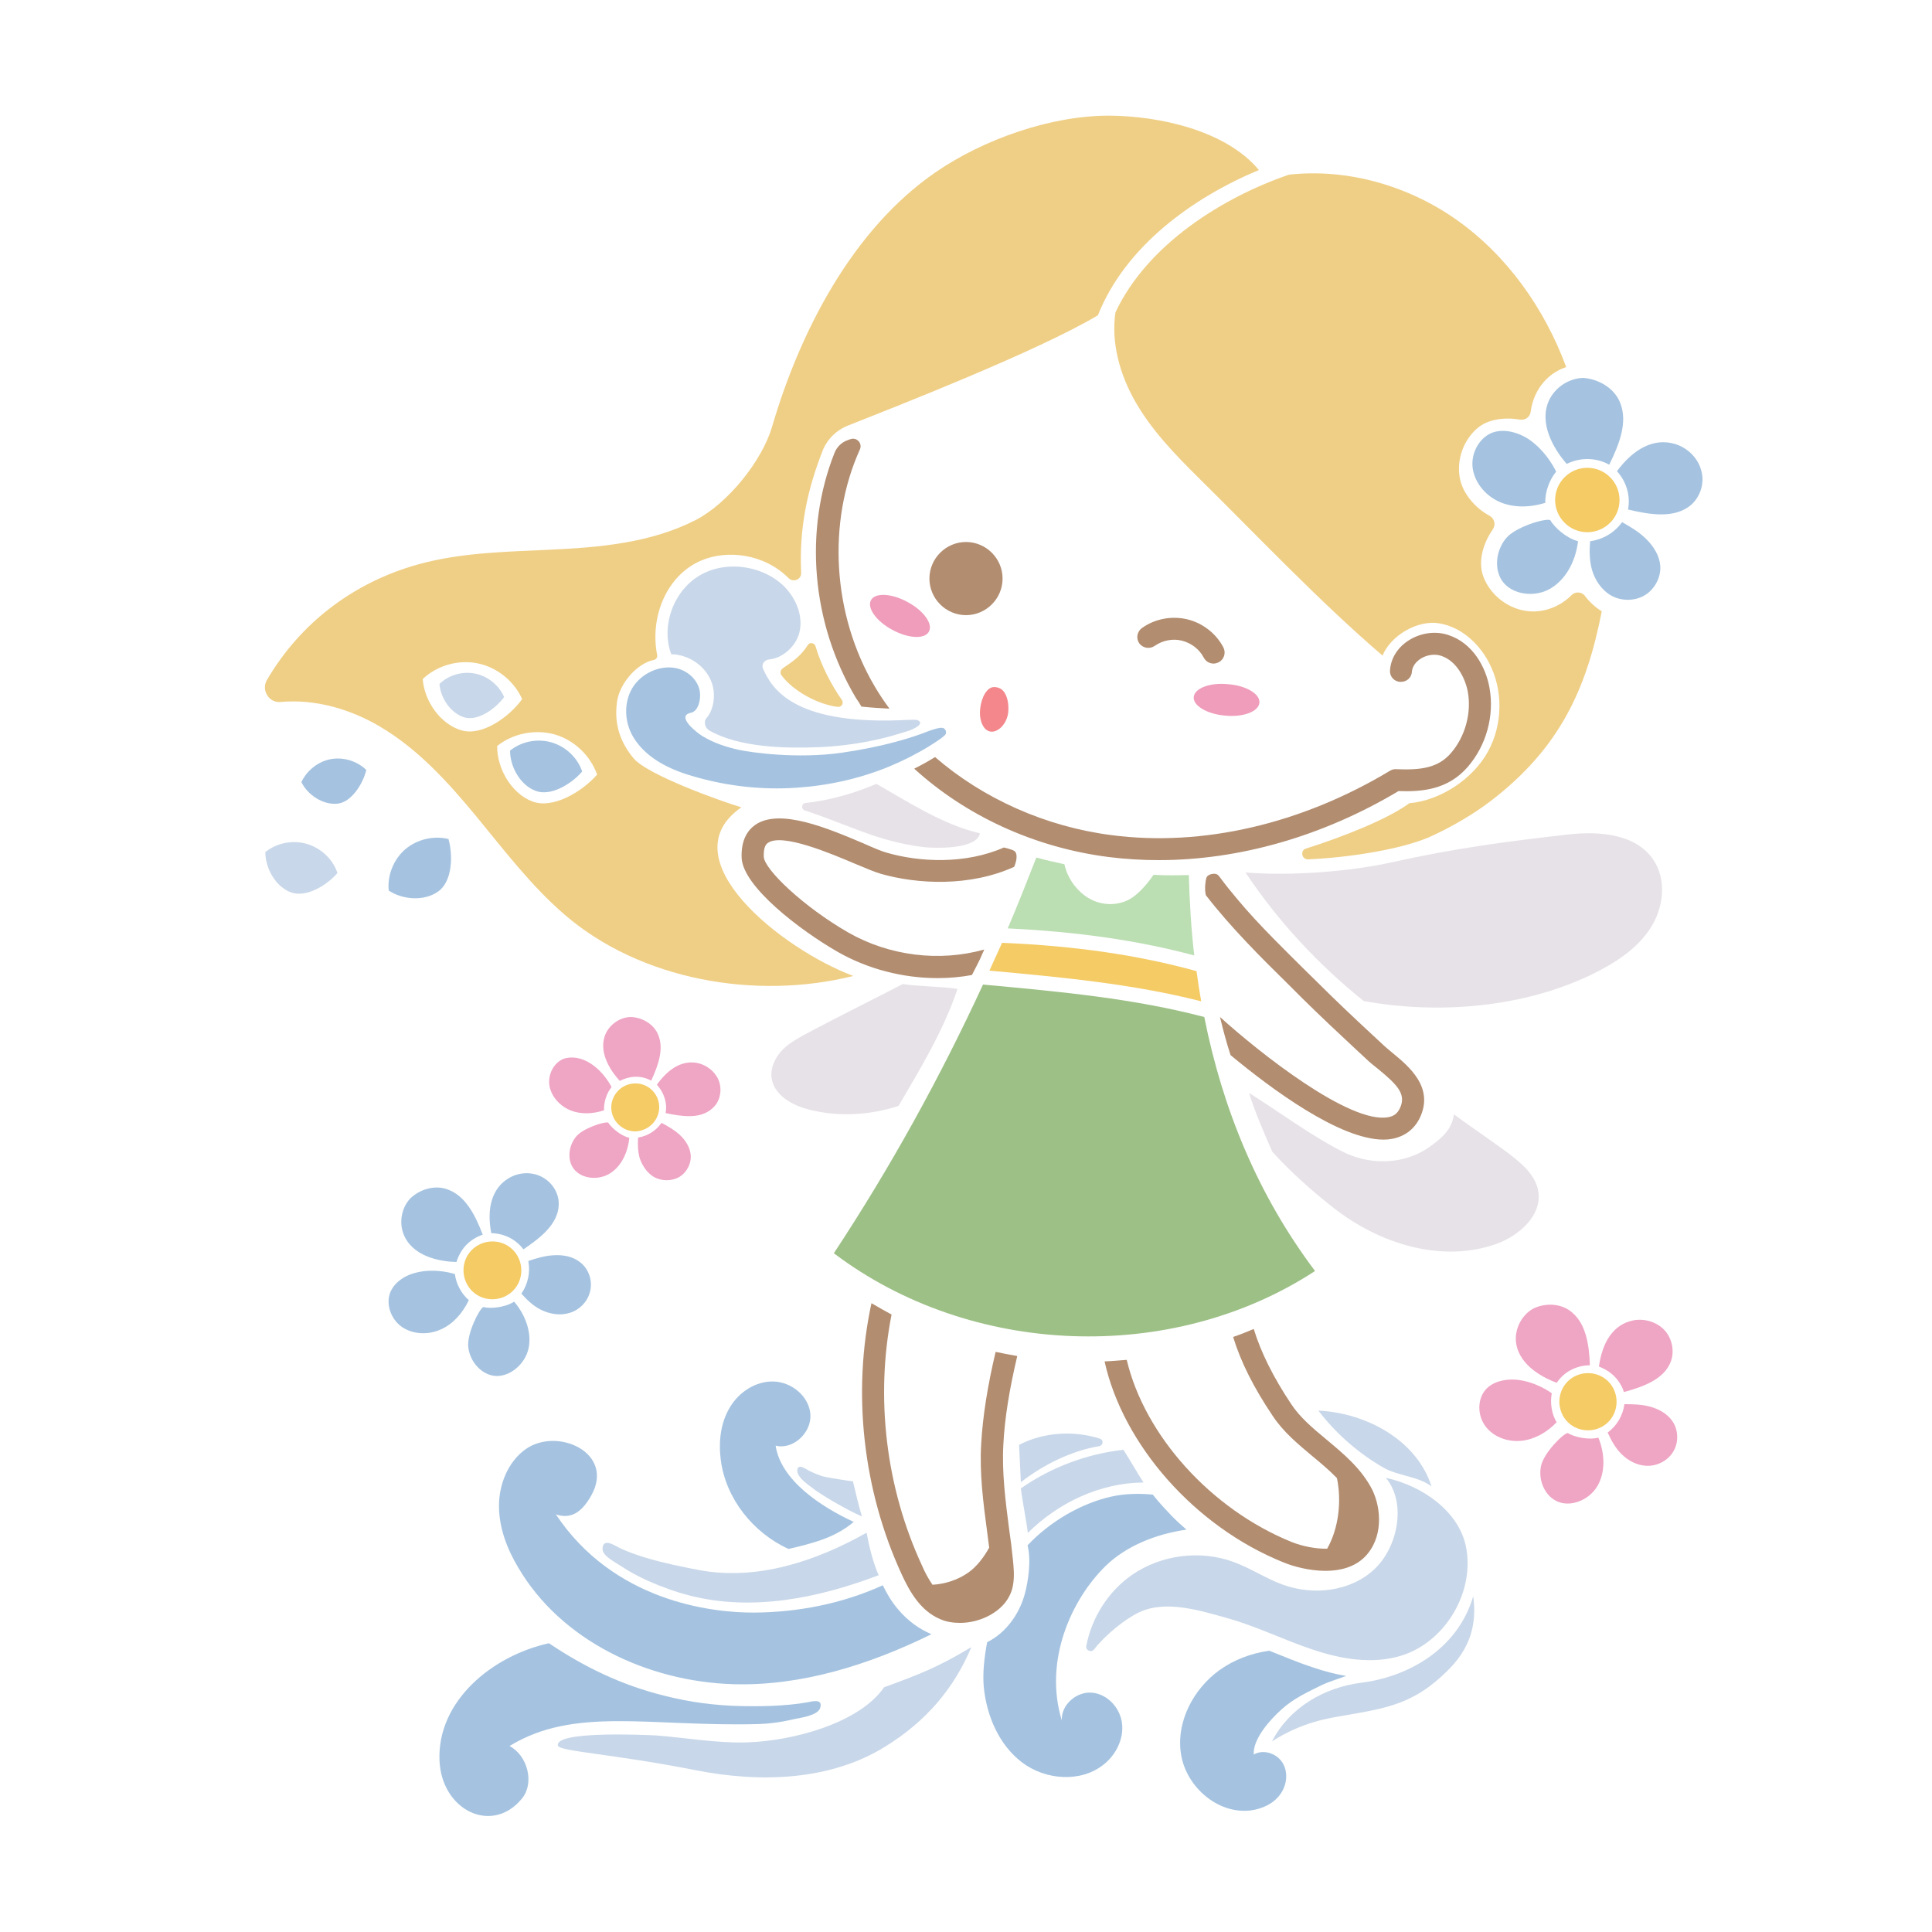 <svg version="1.1" id="Layer_1" xmlns="http://www.w3.org/2000/svg" xmlns:xlink="http://www.w3.org/1999/xlink" x="0px" y="0px"
	 viewBox="0 0 750 750" enable-background="new 0 0 750 750" xml:space="preserve">
<g>
	<path fill="#EF9DBA" d="M488.9,272.8c-0.3,3.4-6.2,5.7-13.3,5c-7.1-0.6-12.5-3.9-12.2-7.2c0.3-3.4,6.2-5.7,13.3-5
		C483.7,266.1,489.2,269.4,488.9,272.8z M352.3,233.7c-6.2-3.4-12.6-3.7-14.2-0.7c-1.6,3,2.1,8.2,8.3,11.5
		c6.2,3.4,12.6,3.7,14.2,0.7C362.3,242.2,358.5,237,352.3,233.7z"/>
	<path fill="#F4878C" d="M387.9,267.1c3.5,1.4,4,7.6,3.3,10.6c-1.6,6.6-8.9,9.6-10.6,1.2c-0.6-2.8,0.2-8.2,2.6-10.8
		C384.3,266.8,385.8,266.3,387.9,267.1z"/>
	<path fill="#BBDEB2" d="M461.5,339.7c0.3,10.5,0.9,20.9,2.1,31.2c-21.7-5.8-45.1-9.2-72.4-10.5c3.9-9.1,7.5-18.3,11.1-27.5
		c3.6,1,7.2,1.8,10.9,2.6c1.2,5.4,4.3,9.3,7.3,11.7c5,4.1,12.1,5,17.8,2c3-1.6,6.6-5.3,9.5-9.6C452.4,339.9,457,339.8,461.5,339.7z"
		/>
	<path fill="#9DC086" d="M510.5,493.4c-55.7,36.4-133.7,33.3-186.8-6.9c21.9-33.2,41.2-68.1,57.9-104.3l1,0.1
		c29.4,2.7,57.4,5.3,84.9,12.5C474.6,430.5,488.3,463.9,510.5,493.4z"/>
	<path fill="#EFA5C4" d="M588.6,535.6c7.7,0.7,13.8,5.2,13.8,5.3c-0.7,3.5-0.1,8.1,1.9,11.2c-3.9,4.1-8.8,6.7-13.6,7.2
		c-5.6,0.6-11.1-1.6-14.1-5.7c-3.1-4.2-3.1-10.3,0-14C579.1,536.6,583.7,535.2,588.6,535.6z M595.2,508c-4.7,2.6-7.5,8.4-6.6,13.7
		c1.5,8.9,11.4,13.5,15.7,15.1c1.4-2,3.1-3.7,5.4-4.9c2.4-1.3,5-1.9,7.5-1.9c-0.3-8-1.5-15.9-6.9-20.5
		C606.3,506,600.1,505.6,595.2,508z M638.9,569c4.2,0.3,8.5-1.9,10.6-5.4c2.2-3.5,2.1-8.4-0.2-11.8c-1.8-2.7-5-4.8-9-5.8
		c-3-0.8-6.2-0.9-9.7-0.9c-0.6,4.3-2.8,8.3-6.5,11c1.5,3.4,3.2,6.2,5.3,8.3C632.2,567.2,635.6,568.8,638.9,569z M620.1,576.9
		c3-5.1,3.1-12.1,0.4-18.8c-4.1,1-9.5-0.3-11.9-1.8c-1.8,0.2-9.4,7.8-10.4,12.9c-1.1,5.5,1.5,11.3,6,13.5
		C609.4,585.3,616.8,582.5,620.1,576.9z M646,516.2c-3-3.1-7.8-4.5-12.1-3.6c-7.7,1.6-11.9,8.5-13.2,17.9c3.5,1.3,6.7,3.7,8.6,7.3
		c0.5,0.8,0.8,1.7,1.1,2.6c6.8-1.9,15.7-4.7,18.3-12.1C650.1,524.2,649,519.3,646,516.2z M229.2,412.8c5.5,3.5,8.2,9.2,8.2,9.2
		c-1.9,2.3-3.1,6-2.9,9c-4.4,1.5-9.1,1.6-12.9,0.1c-4.3-1.7-7.6-5.5-8.3-9.6c-0.7-4.3,1.6-8.8,5.3-10.4
		C221.8,409.9,225.8,410.6,229.2,412.8z M244.8,394.8c-4.5,0.1-8.8,3.4-10.1,7.6c-2.3,7.2,3.3,14.4,5.9,17.2
		c1.8-0.9,3.7-1.5,5.9-1.6c2.3-0.1,4.4,0.5,6.3,1.5c2.8-6.1,5-12.4,2.7-17.8C253.8,397.5,249.2,394.9,244.8,394.8z M253.7,456.8
		c3,1.8,7,1.8,10,0.1c3-1.8,4.8-5.4,4.4-8.8c-0.3-2.7-1.9-5.5-4.5-7.8c-1.9-1.7-4.3-3.1-6.8-4.4c-2.1,3-5.3,5.1-9.1,5.7
		c-0.2,3.1,0,5.9,0.7,8.2C249.5,452.9,251.4,455.4,253.7,456.8z M236.8,455.5c4.2-2.6,6.9-7.8,7.5-13.8c-3.4-0.8-6.9-3.9-8.2-5.9
		c-1.4-0.5-10,2.2-12.6,5.6c-2.9,3.7-3.3,9-0.8,12.3C225.6,457.6,232.2,458.4,236.8,455.5z M279.3,420.3c-1-3.5-4-6.3-7.6-7.4
		c-6.3-1.8-12.1,1.7-16.7,8.2c2.1,2.3,3.5,5.3,3.6,8.7c0,0.8-0.1,1.6-0.2,2.3c5.8,1.2,13.4,2.6,18.2-1.9
		C279.3,427.9,280.3,423.9,279.3,420.3z"/>
	<path fill="#F4CB64" d="M466.3,388.7c-26.8-6.8-53.8-9.3-82.2-11.9c1.6-3.6,3.3-7.2,4.9-10.8c28.7,1.2,53,4.8,75.5,11
		C465,380.9,465.6,384.8,466.3,388.7z M626.2,538.8c-2.9-5.4-9.7-7.3-15.1-4.4c-5.4,2.9-7.3,9.7-4.4,15.1c2.9,5.4,9.7,7.3,15.1,4.4
		C627.2,551,629.1,544.2,626.2,538.8z M198.8,484.9c-4.5-4.2-11.7-3.9-15.9,0.6c-4.2,4.5-3.9,11.7,0.6,15.9
		c4.5,4.2,11.7,3.9,15.9-0.6C203.6,496.3,203.3,489.1,198.8,484.9z M255.9,429.6c-0.1-5.1-4.4-9.2-9.5-9c-5.1,0.1-9.2,4.4-9.1,9.5
		c0.1,5.1,4.4,9.2,9.5,9.1C252,438.9,256,434.7,255.9,429.6z M628.7,194.1c0-6.9-5.6-12.5-12.5-12.5s-12.5,5.6-12.5,12.5
		c0,6.9,5.6,12.5,12.5,12.5S628.7,201,628.7,194.1z"/>
	<path fill="#E7E2E7" d="M640.5,360.6c-5.3,8-13.7,13.3-22.2,17.5c-26.2,12.8-59,15.9-88.9,10.5c-17.7-14.2-33.3-31-45.9-49.9
		c17.6,1.4,40.4-0.3,57-4c24.3-5.4,44-8,68.7-10.8c11.8-1.3,25.8-0.1,32.5,9.7C647.2,341.5,645.8,352.7,640.5,360.6z M597.2,462.7
		c-1-6.7-6.9-11.4-12.3-15.5c-5.4-4-15.1-10.6-20.5-14.6c-0.7,5.6-4.4,9.1-9.7,12.8c-9.3,6.5-21.9,7-32.2,2.3
		c-11.9-5.6-28-17.5-37.6-23.4c1.7,5.9,6.1,16.3,9,22.8c7.1,7.8,15,14.9,23.8,21.8c17.8,14,42.2,21.6,63.4,13.9
		C589.8,479.6,598.5,471.9,597.2,462.7z M371.7,383.9c-6.4-1-14.8-0.9-21.2-1.9c-12.2,6.3-25.3,12.8-36.6,18.8
		c-3.5,1.9-7.2,3.8-10,6.6c-2.8,2.8-4.8,6.8-4.4,10.8c0.8,7,8.3,11.1,15.2,12.7c11.2,2.7,23.2,2,34.1-1.6
		C357.1,415.2,366.4,399.8,371.7,383.9z M312.7,311.7c-1.6,0.2-1.8,2.4-0.3,2.9c16.8,5.5,28.2,12,45.8,14.2c3.7,0.5,21,1.2,22.2-5.3
		c-14.5-3.4-28-12.3-40.2-19.2C332.3,307.7,322.1,310.8,312.7,311.7z"/>
	<path fill="#B28D70" d="M360.8,224.6c0-7.8,6.4-14.2,14.2-14.2s14.2,6.4,14.2,14.2c0,7.8-6.4,14.2-14.2,14.2
		S360.8,232.4,360.8,224.6z M334.4,274.3c3.6,0.4,7.3,0.6,10.9,0.8c-2-2.7-3.9-5.5-5.6-8.4c-16.7-28.1-18.6-64.1-5.9-92.2
		c1.1-2.4-1.2-4.9-3.7-4c-0.4,0.1-0.8,0.3-1.1,0.4c-2.3,0.8-4.1,2.6-5,4.8c-11.9,29.9-9.2,65.9,8.3,95.3
		C333.1,272.1,333.8,273.2,334.4,274.3z M377.3,378.5c1-2,2.1-4,3.1-6.1c0.6-1.3,1.1-2.6,1.7-3.8c-17.4,4.9-36.9,2.5-52.8-6.6
		c-17.4-10-32.6-24.5-32.8-29.4c-0.1-2.8,0.4-4.6,1.6-5.4c5.6-3.9,24.6,4.2,33.8,8.1c4.3,1.8,7.6,3.2,10,3.9
		c14.4,4.1,34.6,5.1,51.8-2.7c0.6-1.4,0.9-2.8,0.9-3.4c0.1-1,0-2.2-0.9-2.8c-0.4-0.3-2.2-0.9-4-1.3c-15,6.6-32.8,5.7-45.5,2
		c-1.9-0.5-5.2-1.9-9-3.6c-13.7-5.8-32.5-13.8-42-7.2c-2.6,1.8-5.6,5.5-5.3,12.8c0.5,11.3,23,28.3,37.1,36.4
		c11.8,6.8,25.5,10.3,39,10.3C368.5,379.7,373,379.3,377.3,378.5z M448.3,250.7c3-2.1,7-2.9,10.5-2c3.6,0.9,6.8,3.3,8.5,6.6
		c0.8,1.5,2.3,2.3,3.8,2.3c0.7,0,1.3-0.2,2-0.5c2.1-1.1,2.9-3.7,1.8-5.8c-2.8-5.4-8.1-9.5-14.1-10.9c-5.9-1.4-12.5-0.2-17.5,3.4
		c-1.9,1.4-2.4,4-1,6C443.7,251.6,446.3,252.1,448.3,250.7z M578.2,266.9c-1.4-7.8-6.4-17.3-16-20.4c-5.1-1.7-11.1-0.8-15.8,2.4
		c-4,2.7-6.5,6.8-6.8,11.3c-0.2,2.4,1.6,4.4,4,4.5c2.4,0.1,4.4-1.6,4.5-4c0.2-2.4,2-4,3.1-4.8c2.5-1.7,5.7-2.2,8.3-1.3
		c6,2,9.3,8.7,10.3,13.9c1.5,8.3-1,17.4-6.5,23.8c-5,5.8-11.6,6.7-21.3,6.3c-0.9-0.1-1.7,0.2-2.4,0.6c-34.4,20.7-72.8,29.6-108.1,25
		c-25.7-3.3-49.9-14.2-68.5-30.3c-2.6,1.6-5.3,3.1-8.1,4.5c20.1,18.3,46.6,30.6,75.5,34.3c6.4,0.8,12.9,1.2,19.4,1.2
		c31.2,0,63.6-9.2,93.1-26.8c9.1,0.3,19.1-0.5,26.8-9.3C577,289.4,580.2,277.8,578.2,266.9z M540.4,408.6c-1.4-1.2-2.8-2.3-4-3.5
		l-4.1-3.8c-6.9-6.4-14-13.1-20.8-19.9c0,0-5.4-5.3-5.4-5.3c-4-4-8-7.9-12-12c-4.8-4.9-9.5-9.9-13.9-15.2c-2.2-2.6-4.3-5.2-6.3-7.9
		c-0.9-1.2-1.3-1.9-2.9-1.8c-1,0.1-2.3,0.5-2.7,1.6c-0.3,0.9-0.8,4.3-0.2,6.7c9.6,12.4,21.3,24.1,32,34.6l5.3,5.3
		c6.9,6.8,14,13.5,21,20l4.1,3.8c1.3,1.3,2.9,2.5,4.5,3.8c7.7,6.3,11,9.9,8.4,15.3c-1,2-2.3,3-4.5,3.4c-15,2.7-50.2-25.2-65.3-38.9
		c1.2,5,2.5,9.9,4.1,14.8c15.8,13.1,42.3,32.8,59.4,32.8c1.2,0,2.3-0.1,3.3-0.3c4.8-0.9,8.5-3.6,10.7-8
		C556.9,422.2,547,414,540.4,408.6z M394.9,526.4c-2.8-0.5-5.6-1-8.4-1.6c-3.1,13.1-5,24.9-5.6,35.7c-0.7,11.3,0.8,22.9,2.3,34.1
		c0.3,2.1,0.5,4.1,0.8,6.2c-2.1,3.8-4.9,7.4-8,9.6c-4.1,2.9-9,4.5-14,4.8c-1.6-2.3-3-4.9-4.1-7.5c-14.1-30.4-18.1-65.3-11.8-97.4
		c-2.6-1.4-5.2-2.9-7.8-4.4c-7.5,34.6-3.4,72.5,11.8,105.4c3.1,6.7,7.3,14.1,15,17.3c2.3,1,4.9,1.4,7.6,1.4c3.8,0,7.9-1,11.4-2.9
		c5-2.7,8.2-6.7,9.1-11.5c0.7-3.6,0.3-7.2,0-10.3c-0.4-4-0.9-8-1.5-12c-1.4-10.8-2.8-22-2.2-32.5C390,550.5,391.9,539.1,394.9,526.4
		z M514.9,558.8c-5.3-4.4-10.3-8.6-13.7-13.8c-7-10.5-11.7-20-14.5-29.1c-2.6,1.1-5.3,2.2-8,3.1c3,9.8,8,19.7,15.4,30.7
		c4.1,6.2,9.9,11,15.4,15.6c3.4,2.8,6.7,5.6,9.5,8.5c1.9,9.1,0.6,19.7-3.8,27.4c-4.4,0.1-9.5-0.9-13.8-2.6
		c-31.5-12.8-57.1-41.5-64-70.7c-2.9,0.2-5.7,0.5-8.6,0.6c7.1,32.2,34.9,64.1,69.4,78c4.1,1.7,10.3,3.3,16.4,3.3
		c5.6,0,11.2-1.4,15.2-5.4c7.2-7.3,6.5-18.7,2.9-26.1C528.5,570.1,521.6,564.4,514.9,558.8z"/>
	<path fill="#A5C3E0" d="M486.7,681.1c3.8-2.2,9.1-0.4,11.3,3.4c2.2,3.8,1.5,8.8-1.2,12.3c-2.6,3.5-6.9,5.4-11.2,6
		c-12.7,1.6-25-9-27.1-21.6c-2.1-12.6,4.7-25.6,15.1-33c5.5-3.9,12.1-6.4,19.1-7.4c5.6,2.2,11.2,4.6,17,6.5
		c4.2,1.4,8.5,2.6,12.9,3.3c-3.6,1.3-7.1,2.4-9.4,3.5c-5.5,2.7-11.1,5.3-15.6,9.4C493.2,667.4,486.3,675,486.7,681.1z M151.5,501.7
		c-1.8,4.5,0.2,10.4,4.5,13.4c4.2,2.9,10.2,3.3,15.3,0.9c4.5-2,8.3-6.2,10.7-11.3c-2.9-2.4-5-6.5-5.4-10.1c0,0-7.3-2.5-14.9-0.6
		C156.9,495.1,153,498,151.5,501.7z M174.2,461.9c6.6,2.6,10.3,9.8,13.2,17.4c-2.4,0.8-4.7,2.2-6.6,4.2c-1.7,1.9-2.9,4.1-3.6,6.4
		c-4.7-0.1-15.6-1.3-19.9-9.4c-2.6-4.8-1.8-11.2,1.9-15.2C163.1,461.5,169.2,459.8,174.2,461.9z M210.1,508.5
		c-2.7-1.3-5.2-3.5-7.7-6.3c2.6-3.8,3.5-8.3,2.7-12.7c3.3-1.1,6.4-2,9.6-2.2c4.2-0.3,7.9,0.6,10.5,2.7c3.3,2.5,4.9,7.1,3.9,11.2
		c-0.9,4.1-4.3,7.6-8.5,8.6C217.4,510.7,213.6,510.2,210.1,508.5z M191.8,534.1c-5-0.7-9.3-5.4-10-11c-0.7-5.2,4.2-14.9,5.8-15.7
		c2.8,0.7,8.4,0.2,12-2.1c4.7,5.6,6.8,12.3,5.6,18.1C203.8,529.8,197.6,534.8,191.8,534.1z M216.9,467.5
		c-0.1,7.9-7.7,13.4-13.7,17.5c-0.6-0.7-1.2-1.5-1.9-2.1c-3-2.8-6.8-4.1-10.6-4.2c-1.8-9.4,0.1-17.4,6.9-21.4
		c3.9-2.3,8.9-2.5,12.8-0.4C214.4,459,217,463.2,216.9,467.5z M174.1,325.7c-5.8-1.4-12.2,0.1-16.8,4c-4.5,3.9-7,10.1-6.4,16
		c5.5,3.7,14,4.2,19.3,0.3C175.6,342.1,175.9,332.1,174.1,325.7z M130.9,312c-5.5,0.5-11.5-3.4-13.9-8.4c2.1-4.5,6.5-8,11.4-8.9
		c4.9-0.9,10.2,0.7,13.8,4.2C140.9,304.3,136.4,311.5,130.9,312z M207.9,307c-5.9-2.2-9.9-9.3-9.9-15.6c4.4-3.6,10.6-4.8,16.1-3.2
		c5.5,1.6,10.1,5.9,11.9,11.3C221.9,304.3,213.8,309.3,207.9,307z M579.2,168c-5,2-8.3,8-7.5,13.8c0.8,5.6,5,10.8,10.8,13.2
		c5.1,2.1,11.3,2.1,17.4,0.2c-0.2-4.1,1.6-9,4.2-12.1c0,0-3.5-7.8-10.8-12.7C588.7,167.5,583.4,166.4,579.2,168z M629,156.5
		c2.9,7.4-0.3,15.8-4.3,23.9c-2.5-1.4-5.4-2.2-8.5-2.2c-2.9,0-5.6,0.7-8,1.9c-3.4-3.9-10.7-13.8-7.4-23.4c2-5.7,7.8-9.9,13.9-10
		C620.9,147.2,626.9,150.9,629,156.5z M618,221.2c-0.9-3.2-1.1-7-0.7-11.1c5.1-0.7,9.5-3.4,12.4-7.4c3.4,1.9,6.5,3.8,9,6.2
		c3.4,3.2,5.5,7,5.8,10.6c0.4,4.6-2.2,9.4-6.2,11.7c-4,2.3-9.5,2.2-13.5-0.4C621.7,228.8,619.2,225.3,618,221.2z M583.2,225.6
		c-3.2-4.6-2.6-11.7,1.4-16.6c3.7-4.5,15.3-7.9,17.2-7.1c1.6,2.8,6.2,7,10.8,8.2c-1,8.1-4.9,14.9-10.6,18.3
		C595.7,232.2,586.9,230.8,583.2,225.6z M656.7,195.8c-6.6,5.9-16.9,3.8-24.7,2c0.2-1,0.3-2.1,0.3-3.1c0-4.6-1.8-8.7-4.6-11.8
		c6.4-8.6,14.3-13.1,22.7-10.5c4.8,1.5,8.8,5.5,10,10.2C661.8,187.2,660.2,192.6,656.7,195.8z M326.8,292.2c6.9-1,13.7-2.3,20.4-4.1
		c3.4-0.9,6.8-1.9,10.1-3.1c2.1-0.7,7.8-3.3,9.2-2.2c0.6,0.5,0.9,1.2,0.7,2c-0.3,1.1-5.3,4.1-6.7,5c-4.9,3-10.1,5.6-15.4,7.8
		c-11.4,4.7-23.7,7.4-36,8.2c-13.3,0.9-26.7-0.6-39.5-4.3c-1-0.3-2-0.6-3-0.9c-10.8-3.5-17.3-8.6-20.9-14.7
		c-3.4-5.9-3.5-13.2-0.3-18.7c3.4-5.7,10.4-9,16.7-7.9c4.9,0.9,9,4.8,9.6,9.3c0.4,3-0.6,7.5-3.5,8.1c-6.1,1.3,2.7,8,4.4,9
		c4.4,2.7,9.3,4.3,14.3,5.4C291.7,292.1,309.3,294.7,326.8,292.2z M424,657.1c-6-0.6-12.2,4.7-11.8,10.8c-7.1-23.2,3.7-47,17-60
		c7.9-7.7,19.5-12.4,31.4-14.1c-2.1-1.8-4.1-3.6-6-5.6c-1.7-1.8-4.5-4.7-7.1-8c-5.4-0.5-10.9-0.4-16.2,0.8
		c-11.5,2.6-23.7,9.6-32.4,18.9c1.5,6.1,0.2,14-1,18.6c-2.1,8-7.4,15.4-14.7,19c-1.1,6-1.8,12-1.3,17.4c1.1,11.2,5.9,22.5,14.9,29.3
		c9,6.8,22.6,7.9,31.5,0.9c4.8-3.7,7.9-9.8,7.3-15.8C435,663.2,430.1,657.7,424,657.1z M213.1,637.9c-22.2,4.9-43.3,22.5-42.5,45.3
		c0.7,19.7,20.6,29.2,32.1,14.9c4.9-6.1,2-16.7-4.9-20.3c25.2-15.4,54.2-7.5,95.8-8.5c4.7-0.1,9.4-0.7,14-1.8
		c2.6-0.6,9.9-1.4,10.8-4.5c1.1-3.6-2.8-2.6-4.8-2.2c-9.3,1.7-20.1,1.6-25.8,1.5c-10-0.2-20-1.5-29.8-4
		C241.3,654.2,226.6,647,213.1,637.9z M348.6,624.7c-2.4-2.8-4.3-6-5.9-9.3c-16,7.3-33.4,10.5-49.9,10.6c-16.9,0.1-54.6-4.5-77-38.1
		c6.4,2.1,10.4-1.5,13.7-7.3c9.4-16.6-13.1-26.8-25.5-18c-6.8,4.9-10.3,13.6-10.3,22c0,8.4,3.1,16.6,7.4,23.8
		c16.7,28.6,50.4,44.4,83.5,45.4c26.4,0.8,52.8-7.5,77-19.4C356.6,632.3,352.1,628.9,348.6,624.7z M306.1,601.3
		c4-0.9,8-1.9,11.9-3.2c4.8-1.6,9.6-4,13.4-7.3c-12.9-6-28.3-16.2-30.3-29.6c6.8,1.7,13.9-5,13.5-12c-0.4-7-7.1-12.6-14.1-12.9
		c-7-0.3-13.7,4.1-17.2,10.1c-3.6,6-4.4,13.3-3.5,20.3C281.7,581.7,292.3,595,306.1,601.3z"/>
	<path fill="#C8D7E9" d="M555.7,577c-5.3-4-13-4-18.7-7.3c-9.7-5.6-18.4-13.2-25.2-22.1C530.5,548.5,550,559.1,555.7,577z
		 M216.6,677.7c0.8,2.2,21.5,3.2,53.5,9.5c25.4,5,52.3,4,73.6-9.2c16.1-10,26.6-22.6,33.4-38.6c-13,7.8-19.7,10.4-33.9,15.6
		c-9.3,13.6-34.8,20.9-53.6,21.4c-11.6,0.3-23.3-1.8-34.8-2.7C250.7,673.5,215,671.8,216.6,677.7z M439.4,611.4
		c11.4-7.9,26.6-9.8,39.6-5c6.5,2.4,12.3,6.3,18.8,8.7c11.9,4.4,26.3,2.8,35.6-5.8c9.3-8.6,12.7-25.9,4.6-35.6
		c14.3,3.1,28.1,13,31,26.3c3.8,17.8-7.9,37.6-25.3,42.8c-11,3.3-23,1.3-34-2.4c-10.9-3.6-21.3-8.8-32.4-12
		c-11.1-3.1-24.4-7.4-34.9-2.6c-5.2,2.4-13,8.5-17.7,14.5c-1.1,1.4-3.4,0.3-3-1.4C423.8,628,430.2,617.8,439.4,611.4z M528.7,653.2
		c17.3-2.2,37-12.5,43.2-33.5c2.4,17.4-6.8,26.5-14.9,33.3c-10.8,9-21.5,10.6-35.4,13c-5.1,0.9-15.9,2.3-27.8,10
		C500.5,662.9,514.1,655,528.7,653.2z M112.9,346.4c-5.9-2.2-9.9-9.3-9.9-15.6c4.4-3.6,10.6-4.8,16.1-3.2
		c5.5,1.6,10.1,5.9,11.9,11.3C126.9,343.7,118.8,348.6,112.9,346.4z M195.7,270.6c-2-4.6-6.3-8.1-11.2-9.1c-4.9-1-10.3,0.5-13.9,4
		c0.4,5.5,4.4,11.4,9.7,13C185.6,280,192.4,275.1,195.7,270.6z M260.6,254c-4.2-11.1,1-25.2,11.7-31c10.9-6,26.5-2.9,34,6.8
		c3.8,4.9,5.3,10.8,4,15.8c-1.3,5.3-6.6,10-11.8,10.4c-0.8,0.1-1.5,0.5-2,1.1c-0.5,0.6-0.6,1.5-0.4,2.2c3.4,8.1,12,21.8,53.1,20.3
		c1.9-0.1,6-0.3,6.8-0.1c3.6,1.3-1.8,3.7-3,4.1c-3.2,1-6.4,2-9.6,2.8c-8,2-16.3,3.2-24.5,3.6c-13.6,0.6-31.7,0.3-43.5-6.4
		c-1.7-1-2.4-3.4-1.1-4.9c2.4-2.8,3.2-7,2.7-10.8c-0.9-6.8-6.7-12.4-13.9-13.7C262.3,254,261.5,254,260.6,254z M341.1,611.5
		c-23.4,8.9-49.1,14.1-73.3,7.9c-5.5-1.4-11-3.4-16.2-5.7c-3.7-1.7-7.2-3.5-10.6-5.8c-1.9-1.3-7.2-3.9-7.1-6.6c0.1-4.7,5-1.1,7-0.2
		c3.3,1.5,6.7,2.7,10.1,3.7c6.7,2,13.6,3.4,20.4,4.7c22.5,4.2,45.3-3.4,65-14.5C337.4,600.3,338.9,606.6,341.1,611.5z M334.6,588.7
		c-6-2.6-16.5-8.8-19.4-11.2c-1.8-1.4-5.7-4-5.7-6.6c0.1-3,3.2-0.7,4.5,0c1.8,0.9,3.7,1.7,5.7,2.3c1,0.3,11.5,2,11.4,1.8
		C332.3,579.9,333,583.3,334.6,588.7z M396.3,577.8c11.7-8.2,25.6-13.4,39.8-15c2.7,4.2,5.1,8.5,7.8,12.7
		c-16.7,0.1-33.1,7.8-44.9,19.6C398.4,590,396.9,582.9,396.3,577.8z M426.7,561.4c1.6-0.3,1.8-2.4,0.3-2.9
		c-10.2-3.3-22-2.5-31.4,2.4l0.7,14.5C404.7,568.8,415.8,563.2,426.7,561.4z"/>
	<path fill="#EFCF86" d="M328.7,165.4c18.9-7.5,73.8-28.9,97.5-43c10.7-26.9,36.9-45.7,62.5-56.4c-12.9-15.5-39-21-58-21.1
		c-22.5-0.1-48.8,9.1-67.4,21.9c-32.4,22.2-52.8,62-63.6,98.9c-3.9,13.3-17.2,29.7-29.5,36.1c-17.5,9-37.4,10.7-56.8,11.6
		c-17.2,0.8-34.5,1.1-51.1,5.7c-25.1,7-45.8,22.8-58.7,44.9c-2.3,4,0.9,9,5.4,8.5c13.2-1.2,26.9,2.7,38.4,9.5
		c14.8,8.7,26.5,21.6,37.4,34.8c10.9,13.2,21.3,27,34.3,38.2c29.5,25.5,74.2,33.3,112,23.9c0,0,0,0,0-0.1
		c-27.5-10.3-72-45.5-43.3-65.4c-8-2.4-36.6-12.6-41.9-19.1c-5.3-6.4-7.5-13.4-6.4-21.7c1-7.6,8.1-15.2,14.3-16.4
		c0.9-0.2,1.5-1,1.3-1.9c-3-15.7,4.3-31.3,17.1-36.7c10-4.3,24.4-2.7,33.9,6.8c1.9,1.9,5.1,0.5,4.9-2.1c-0.8-17.3,2.4-32.4,8.6-48
		C321.4,170.3,324.7,167.1,328.7,165.4z M179.1,283.5c-8.2-2.4-14.4-11.4-15-19.9c5.6-5.3,13.8-7.6,21.3-6.1
		c7.5,1.5,14.2,6.9,17.3,13.9C197.7,278.3,187.2,285.9,179.1,283.5z M206.6,311.1c-8.1-3.1-13.7-12.8-13.6-21.5
		c6.1-4.9,14.7-6.6,22.3-4.5c7.6,2.2,13.9,8.2,16.5,15.6C226,307.3,214.7,314.2,206.6,311.1z M621.8,237.3
		c-5.9,30.2-16.3,53.2-43.3,73.8c-5.9,4.5-14.4,9.7-23.5,13.8c-10.7,4.7-30.9,8-47.2,8.7c-2.5,0.1-3.2-3.5-0.8-4.2
		c14.3-4.5,31.9-11.5,40.1-17.6c12-1,24.7-9.4,30.5-20c5.8-10.5,6-24,0.4-34.6c-3.9-7.5-10.9-13.8-19.2-15.2
		c-8.3-1.5-18.9,4.6-22.1,12.5c-24.5-21-48.6-46.5-71.2-68.8c-9.3-9.2-18.5-18.7-24.9-30c-5.9-10.4-9.3-22.6-7.6-34.4
		c12.5-26.7,42.2-44.9,67.4-53.5c22.7-2.5,46.3,4.3,65,17.5c19.7,13.9,34.2,34.5,42.6,57.2c-8.2,2.7-12.9,10-13.8,17.4
		c-0.3,2-2.1,3.3-4.1,3c-5.9-1-12.5-0.3-16.8,3.5c-5.3,4.7-7.9,12.2-6.6,19.2c1,5.6,5.7,11.5,11.5,14.6c1.9,1,2.6,3.4,1.3,5.3
		c-3.8,5.5-5.9,12.6-3.6,18.5c2.8,7.3,10,12.7,17.8,13.3c6,0.5,12.2-2,16.4-6.3c1.5-1.5,4.1-1.3,5.3,0.5
		C617,233.6,619.2,235.7,621.8,237.3z M316.6,250.9c2.1,7.3,6.2,15.1,10.2,20.8c0.9,1.3-0.1,2.9-1.7,2.7c-7.3-0.9-17-5.9-21.7-12.2
		c-0.7-0.9-0.4-2.2,0.5-2.8c3.7-2.5,7-4.7,9.7-9C314.3,249.2,316.2,249.5,316.6,250.9z"/>
</g>
</svg>
